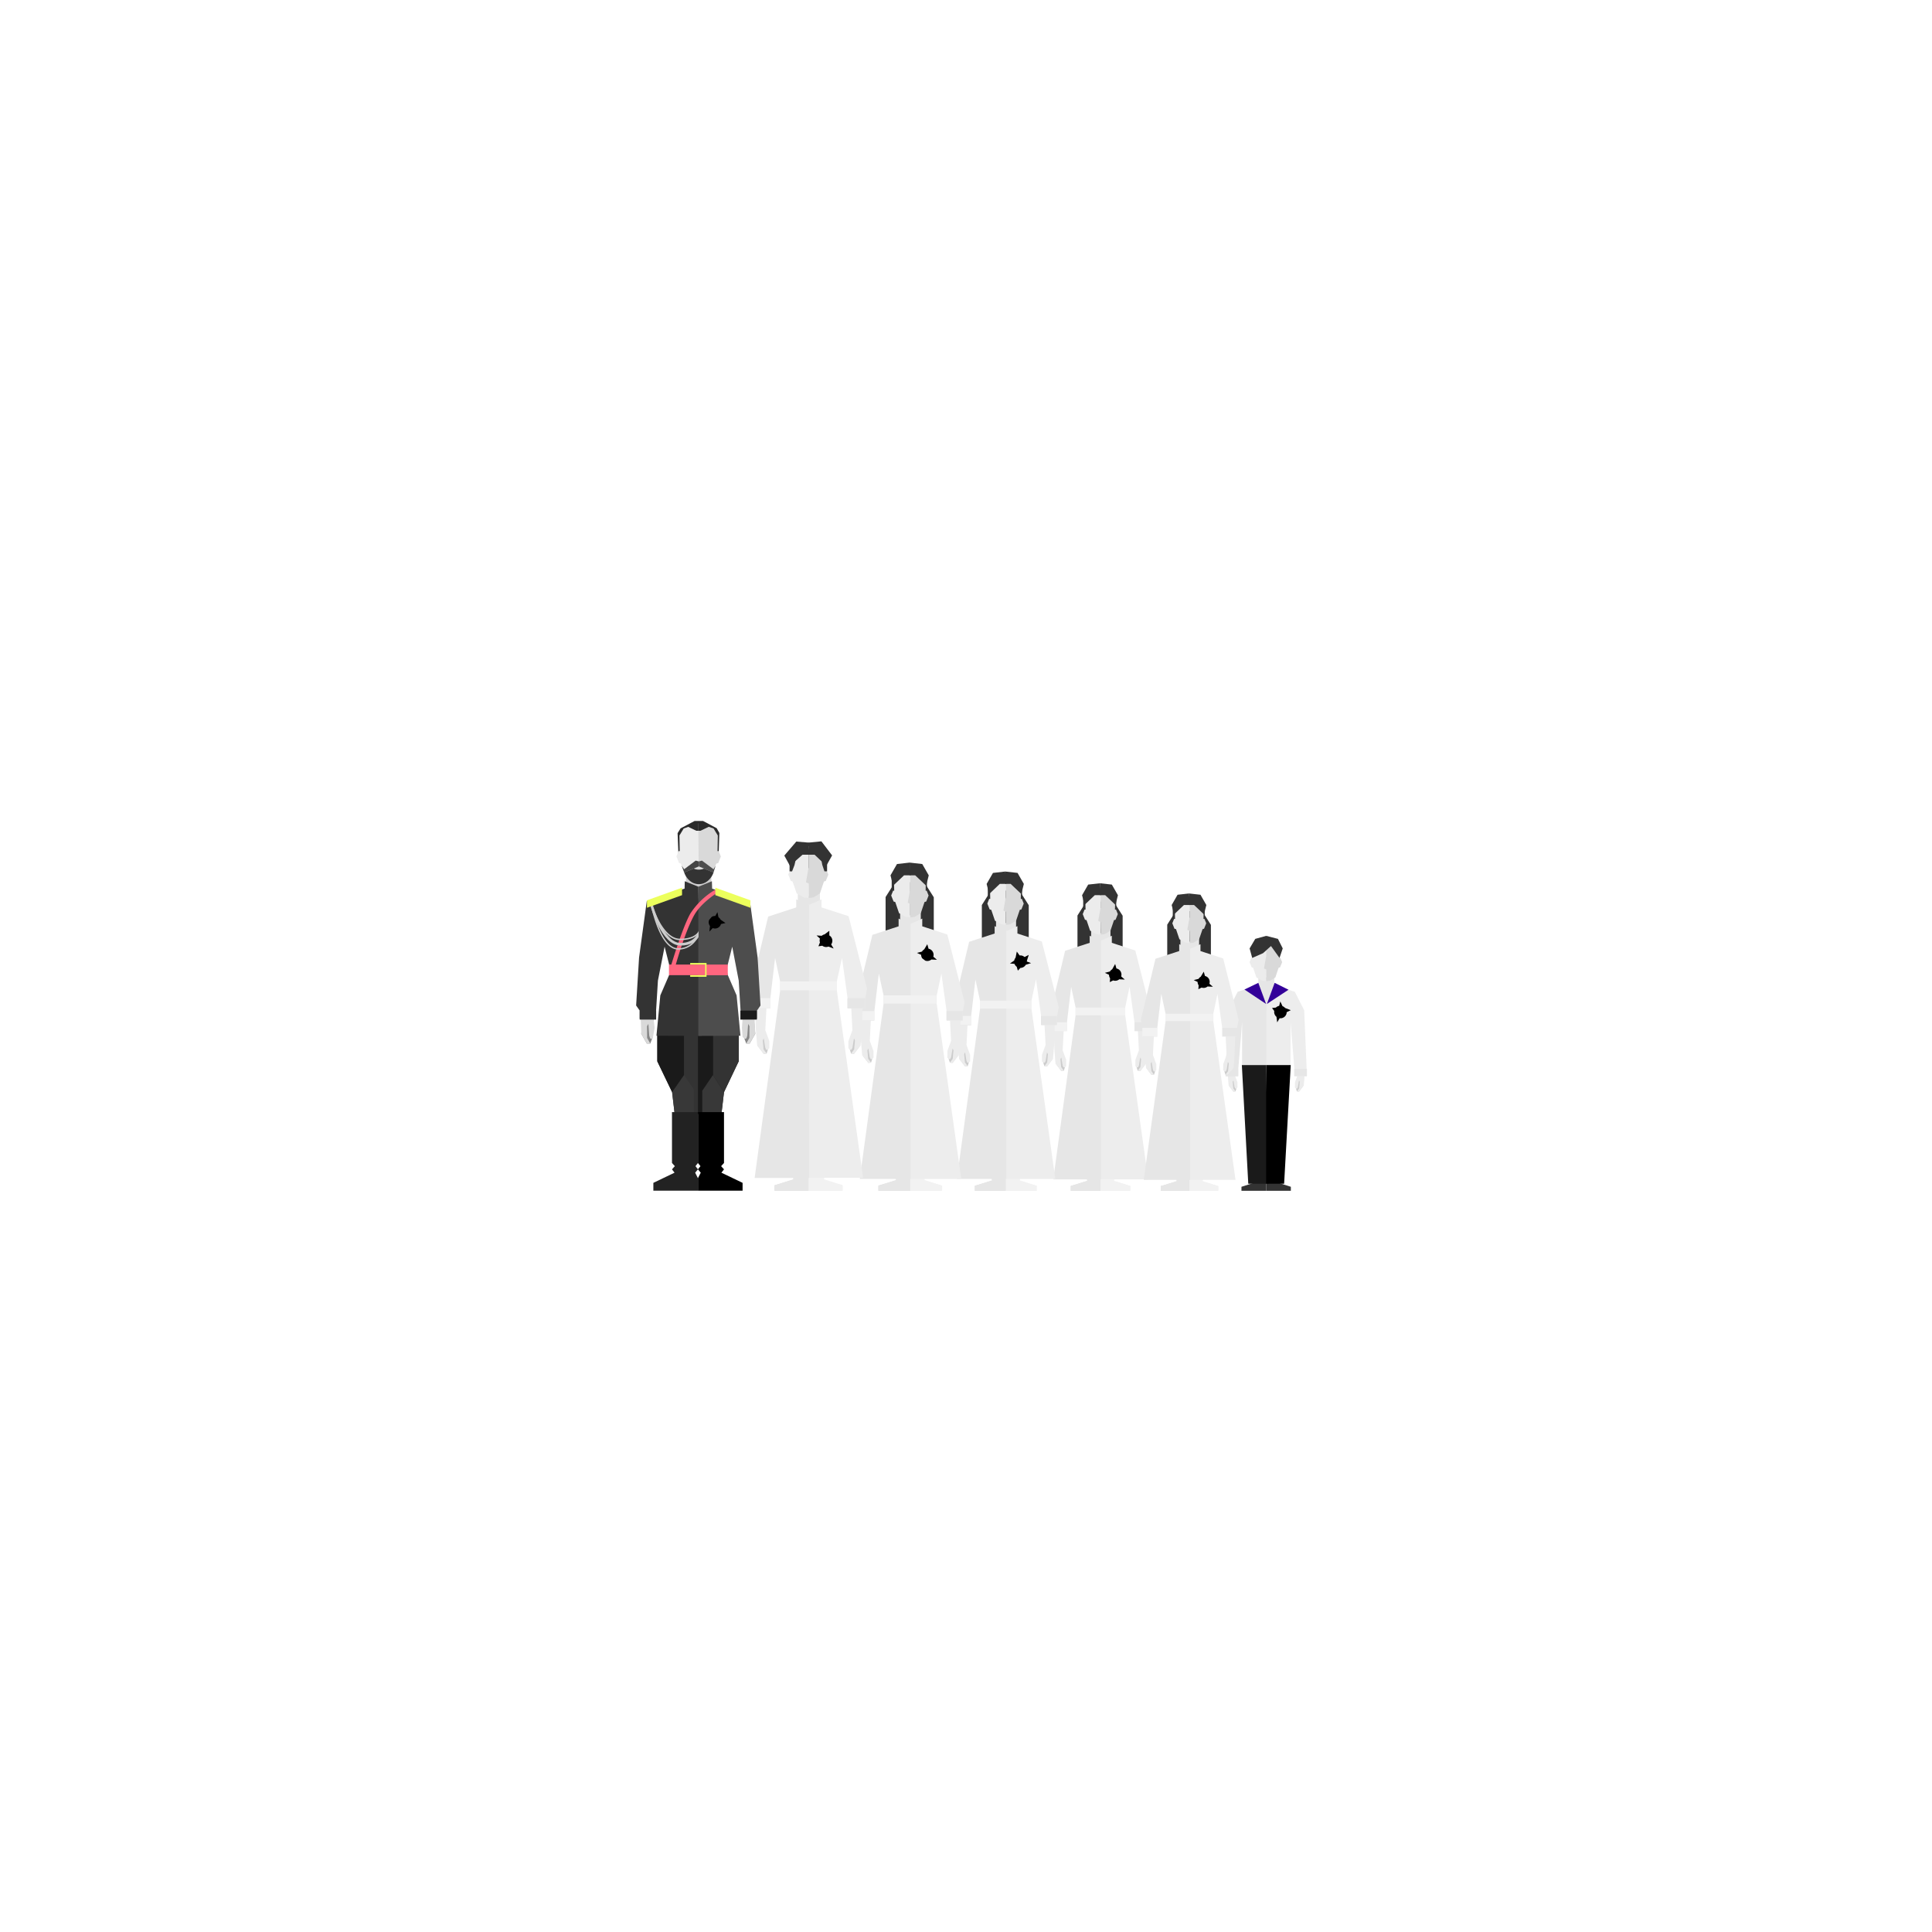 <svg id="Layer_1" data-name="Layer 1" xmlns="http://www.w3.org/2000/svg" viewBox="0 0 500 500"><defs><style>.cls-1{fill:#ccc;}.cls-2{fill:#ececec;}.cls-3{fill:#333;}.cls-4{fill:#e6e6e6;}.cls-5{fill:#d9d9d9;}.cls-6{fill:#ededed;}.cls-7{fill:#309;}.cls-8{fill:#1a1a1a;}.cls-9{fill:#f2f2f2;}.cls-10{fill:#2b2b2b;}.cls-11{fill:#868686;}.cls-12{fill:#383838;}.cls-13{fill:#cecdce;}.cls-14{fill:#4d4d4d;}.cls-15{fill:#ff667f;}.cls-16{fill:#ecff5c;}.cls-17{fill:#222;}.cls-18{fill:#444;}.cls-19{fill:none;}</style></defs><title>icon-15Artboard 7</title><polygon class="cls-1" points="336.15 278.57 335.4 280.36 335.36 281.58 335.64 282.45 336.19 282.49 337.2 281.14 337.15 278.77 336.15 278.57"/><polygon class="cls-2" points="335.64 282.45 336.21 281.67 336.37 279.97 336.18 279.61 335.9 281.31 335.74 281.69 335.49 281.76 335.13 281.45 335.14 280.1 335.88 278.07 335.66 273.69 337.8 273.68 337.65 278.07 337.41 280.98 336.19 282.49 335.64 282.45"/><polygon class="cls-3" points="324.8 306.02 324.57 304.83 327.69 304.83 327.69 306.76 327.69 308.17 321.29 308.17 321.29 307.14 324.8 306.02"/><polygon class="cls-3" points="330.56 306.02 330.79 304.83 327.69 304.83 327.69 306.76 327.69 308.17 334.07 308.17 334.07 307.14 330.56 306.02"/><polygon class="cls-4" points="329.8 255.81 329.8 251.85 327.88 253.06 325.65 251.44 325.65 255.31 327.64 261.8 329.8 255.81"/><polygon class="cls-2" points="327.69 253.93 326.66 253.8 325.16 252.96 324.31 250.45 323.93 250.35 323.39 249 323.83 247.91 324.07 247.91 324.01 245.19 325.4 243.45 327.69 243.02 327.69 253.93"/><polygon class="cls-5" points="327.7 253.93 328.7 253.8 330.06 252.96 330.9 250.45 331.28 250.35 331.82 249 331.38 247.91 331.14 247.91 331.2 245.19 329.81 243.45 327.67 243.02 327.67 247.49 327.12 250.62 327.67 250.89 327.7 253.93"/><path class="cls-6" d="M327.68,259.82c1.3-.49,2.42-4.78,2.42-4.78l5,1.64,2.42,4.77.65,15.39v1.69H335v-1.78l-1-12.24v11.14h-6.32c0-5.57,0-14.17,0-15.81"/><rect class="cls-4" x="334.94" y="276.61" width="3.29" height="1.89"/><polygon class="cls-1" points="319.23 278.57 319.99 280.36 320.03 281.58 319.75 282.45 319.2 282.49 318.19 281.14 318.24 278.77 319.23 278.57"/><polygon class="cls-2" points="319.75 282.45 319.18 281.67 319.02 279.97 319.21 279.61 319.49 281.31 319.65 281.69 319.9 281.76 320.26 281.45 320.25 280.1 319.5 278.07 319.73 273.69 317.59 273.68 317.74 278.07 317.97 280.98 319.2 282.49 319.75 282.45"/><path class="cls-4" d="M327.71,259.82c-1.3-.49-2.41-4.78-2.41-4.78l-5,1.64-2.42,4.77-.66,15.39v1.69h3.24v-1.78l1-12.24v11.14h6.32c0-5.57,0-14.17,0-15.81"/><rect class="cls-4" x="317.16" y="276.61" width="3.29" height="1.89"/><polygon class="cls-3" points="331.14 247.91 328.93 244.83 327.69 244.83 327.69 242.2 330.73 242.98 331.97 245.45 331.14 247.91"/><polygon class="cls-3" points="324.07 247.91 326.88 246.68 328.93 244.83 327.69 242.2 324.86 242.98 323.4 245.45 324.07 247.91"/><polygon class="cls-7" points="327.66 259.82 322.06 256.09 325.65 254.36 327.66 259.82"/><polygon class="cls-7" points="327.87 259.82 333.47 256.14 329.88 254.36 327.87 259.82"/><polygon class="cls-8" points="327.66 275.64 328.27 306.35 323.05 306.35 321.39 275.64 327.66 275.64"/><polygon points="327.68 275.64 327.68 306.35 332.33 306.35 334.04 275.64 327.68 275.64"/><polygon class="cls-3" points="280.92 233.67 278.85 236.93 278.85 246.12 290.54 246.12 290.54 236.99 288.02 233.03 280.92 233.67"/><rect class="cls-3" x="288.3" y="232.47" width="0.58" height="2.98"/><rect class="cls-3" x="280.33" y="232.47" width="0.57" height="2.98"/><polygon class="cls-1" points="295.06 272.43 294.15 274.58 294.11 276.05 294.44 277.1 295.11 277.16 296.32 275.53 296.26 272.66 295.06 272.43"/><polygon class="cls-2" points="294.44 277.1 295.13 276.16 295.31 274.11 295.09 273.68 294.76 275.73 294.56 276.19 294.26 276.27 293.83 275.9 293.84 274.27 294.74 271.82 294.46 266.53 297.05 266.52 296.87 271.82 296.58 275.32 295.11 277.15 294.44 277.1"/><polygon class="cls-5" points="281.65 305.57 280.53 295.54 280.74 294.39 284.83 294.39 284.83 295.72 284.83 306.46 284.83 308.17 277.12 308.17 277.12 306.93 281.65 305.57"/><polygon class="cls-2" points="287.95 305.62 289.13 295.54 288.92 294.39 284.83 294.39 284.83 295.72 284.83 306.46 284.83 308.17 292.46 308.17 292.46 306.93 287.95 305.62"/><polygon class="cls-4" points="281.35 305.57 281.08 304.14 284.83 304.14 284.83 306.46 284.83 308.17 277.12 308.17 277.12 306.93 281.35 305.57"/><polygon class="cls-9" points="288.31 305.57 288.59 304.14 284.83 304.14 284.83 306.46 284.83 308.17 292.55 308.17 292.55 306.93 288.31 305.57"/><polygon class="cls-4" points="287.39 243.6 287.39 240.15 285.07 241.61 282.38 239.65 282.38 244.32 284.77 245.43 287.39 243.6"/><polygon class="cls-2" points="284.83 241.88 283.72 241.74 282.11 240.84 281.2 238.14 280.79 238.02 280.21 236.57 280.68 235.4 280.94 235.4 280.87 232.47 282.38 230.6 284.83 230.13 284.83 241.88"/><polygon class="cls-5" points="284.85 241.88 285.92 241.74 287.39 240.84 288.3 238.14 288.71 238.02 289.29 236.57 288.82 235.4 288.55 235.4 288.62 232.47 287.12 230.6 284.82 230.13 284.82 234.95 284.22 238.31 284.82 238.61 284.85 241.88"/><path class="cls-6" d="M284.83,243.44c1.57-.59,2.91-1.27,2.91-1.27V244l6.08,2L298,262.41l-.47,2.43v2h-3.91v-2.15l-1.29-9.31-1.13,5.36v2l5.95,42.49H284.83c-.62-52.68-.37-59.94,0-61.82"/><rect class="cls-4" x="293.6" y="264.57" width="3.97" height="2.28"/><polygon class="cls-1" points="274.7 272.43 275.6 274.58 275.65 276.05 275.32 277.1 274.65 277.16 273.44 275.53 273.49 272.66 274.7 272.43"/><polygon class="cls-2" points="275.32 277.1 274.63 276.16 274.44 274.11 274.67 273.68 275 275.73 275.2 276.19 275.49 276.27 275.93 275.9 275.92 274.27 275.02 271.82 275.29 266.53 272.71 266.52 272.89 271.82 273.17 275.32 274.65 277.15 275.32 277.1"/><path class="cls-4" d="M284.92,243.44c-1.57-.59-2.91-1.27-2.91-1.27V244l-6.36,2.07-3.91,16.34.47,2.43v2h3.91v-2.15l1.09-9.31,1.15,5.36v2l-5.77,42.49h12.33c0-52.09,0-59.41,0-61.82"/><rect class="cls-9" x="272.19" y="264.57" width="3.98" height="2.28"/><rect class="cls-9" x="278.37" y="260.78" width="12.84" height="1.98"/><polygon class="cls-3" points="288.69 234.19 286.03 231.67 284.69 231.67 284.68 228.59 287.74 228.93 289.32 231.68 288.69 234.19"/><polygon class="cls-3" points="280.67 234.19 283.33 231.67 284.94 231.67 284.68 228.59 281.62 228.93 280.04 231.68 280.67 234.19"/><polygon class="cls-3" points="256.25 230.83 254.1 234.22 254.1 243.76 266.24 243.76 266.24 234.27 263.63 230.17 256.25 230.83"/><rect class="cls-3" x="263.92" y="229.59" width="0.59" height="3.09"/><rect class="cls-3" x="255.64" y="229.59" width="0.6" height="3.09"/><polygon class="cls-1" points="270.93 271.06 269.99 273.3 269.94 274.83 270.29 275.92 270.98 275.98 272.24 274.28 272.18 271.3 270.93 271.06"/><polygon class="cls-2" points="270.29 275.92 271.01 274.94 271.2 272.81 270.96 272.37 270.62 274.49 270.41 274.98 270.1 275.06 269.65 274.67 269.66 272.98 270.6 270.43 270.31 264.94 273 264.93 272.81 270.43 272.51 274.07 270.98 275.98 270.29 275.92"/><polygon class="cls-5" points="257.01 305.48 255.84 295.06 256.07 293.87 260.31 293.87 260.31 295.25 260.31 306.4 260.31 308.17 252.3 308.17 252.3 306.88 257.01 305.48"/><polygon class="cls-2" points="263.55 305.52 264.78 295.06 264.56 293.87 260.31 293.87 260.31 295.25 260.31 306.4 260.31 308.17 268.24 308.17 268.24 306.88 263.55 305.52"/><polygon class="cls-4" points="256.7 305.48 256.41 303.98 260.31 303.98 260.31 306.4 260.31 308.17 252.3 308.17 252.3 306.88 256.7 305.48"/><polygon class="cls-9" points="263.93 305.48 264.21 303.98 260.31 303.98 260.31 306.4 260.31 308.17 268.33 308.17 268.33 306.88 263.93 305.48"/><polygon class="cls-4" points="262.96 241.14 262.96 237.56 260.56 239.07 257.77 237.04 257.77 241.89 260.25 243.04 262.96 241.14"/><polygon class="cls-2" points="260.31 239.35 259.16 239.21 257.49 238.27 256.54 235.47 256.12 235.35 255.52 233.84 256 232.62 256.27 232.62 256.21 229.59 257.77 227.64 260.31 227.16 260.31 239.35"/><polygon class="cls-5" points="260.33 239.35 261.44 239.21 262.97 238.27 263.92 235.47 264.34 235.35 264.94 233.84 264.45 232.62 264.18 232.62 264.25 229.59 262.69 227.64 260.3 227.16 260.3 232.15 259.68 235.65 260.31 235.96 260.33 239.35"/><path class="cls-6" d="M260.31,241c1.63-.62,3-1.32,3-1.32v1.91l6.31,2.06L274,260.67l-.48,2.53v2.12h-4.06v-2.23l-1.34-9.66L266.94,259V261l6.17,44.11h-12.8c-.65-54.69-.38-62.23,0-64.17"/><rect class="cls-4" x="269.41" y="262.91" width="4.12" height="2.36"/><polygon class="cls-1" points="249.79 271.06 250.73 273.3 250.78 274.83 250.44 275.92 249.75 275.98 248.48 274.28 248.54 271.3 249.79 271.06"/><polygon class="cls-2" points="250.44 275.92 249.72 274.94 249.53 272.81 249.76 272.37 250.11 274.49 250.31 274.98 250.62 275.06 251.07 274.67 251.06 272.98 250.13 270.43 250.41 264.94 247.73 264.93 247.92 270.43 248.21 274.07 249.75 275.98 250.44 275.92"/><path class="cls-4" d="M260.41,241c-1.63-.62-3-1.32-3-1.32v1.91l-6.6,2.15-4.05,17,.49,2.53v2.12h4.06v-2.23l1.13-9.66,1.2,5.56V261l-6,44.11h12.8c0-54.08,0-61.67,0-64.17"/><rect class="cls-9" x="247.19" y="262.91" width="4.13" height="2.36"/><rect class="cls-9" x="253.61" y="258.98" width="13.33" height="2.06"/><polygon class="cls-3" points="264.32 231.37 261.56 228.75 260.17 228.75 260.15 225.55 263.34 225.91 264.97 228.76 264.32 231.37"/><polygon class="cls-3" points="256 231.37 258.75 228.75 260.43 228.75 260.15 225.55 256.98 225.91 255.34 228.76 256 231.37"/><polygon class="cls-3" points="231.4 228.67 229.19 232.15 229.19 241.95 241.66 241.95 241.66 232.21 238.98 227.99 231.4 228.67"/><rect class="cls-3" x="239.28" y="227.39" width="0.61" height="3.18"/><rect class="cls-3" x="230.77" y="227.39" width="0.61" height="3.18"/><polygon class="cls-1" points="246.48 270.03 245.52 272.33 245.47 273.9 245.83 275.01 246.53 275.07 247.83 273.34 247.77 270.27 246.48 270.03"/><polygon class="cls-2" points="245.83 275.01 246.56 274.01 246.76 271.82 246.52 271.37 246.16 273.55 245.95 274.05 245.63 274.13 245.17 273.73 245.18 272 246.14 269.38 245.85 263.73 248.61 263.72 248.42 269.38 248.12 273.12 246.53 275.07 245.83 275.01"/><polygon class="cls-5" points="232.18 305.4 230.98 294.69 231.21 293.47 235.57 293.47 235.57 294.88 235.57 306.35 235.57 308.17 227.34 308.17 227.34 306.84 232.18 305.4"/><polygon class="cls-2" points="238.89 305.44 240.16 294.69 239.94 293.47 235.57 293.47 235.57 294.88 235.57 306.35 235.57 308.17 243.72 308.17 243.72 306.84 238.89 305.44"/><polygon class="cls-4" points="231.86 305.4 231.56 303.87 235.57 303.87 235.57 306.35 235.57 308.17 227.34 308.17 227.34 306.84 231.86 305.4"/><polygon class="cls-9" points="239.28 305.4 239.58 303.87 235.57 303.87 235.57 306.35 235.57 308.17 243.81 308.17 243.81 306.84 239.28 305.4"/><polygon class="cls-4" points="238.3 239.27 238.3 235.58 235.83 237.14 232.95 235.05 232.95 240.04 235.51 241.22 238.3 239.27"/><polygon class="cls-2" points="235.57 237.43 234.39 237.28 232.67 236.32 231.69 233.44 231.26 233.31 230.64 231.76 231.14 230.51 231.42 230.51 231.35 227.39 232.95 225.39 235.57 224.89 235.57 237.43"/><polygon class="cls-5" points="235.58 237.43 236.74 237.28 238.3 236.32 239.27 233.44 239.71 233.31 240.32 231.76 239.82 230.51 239.55 230.51 239.62 227.39 238.02 225.39 235.56 224.89 235.56 230.03 234.92 233.62 235.56 233.94 235.58 237.43"/><path class="cls-6" d="M235.57,239.09c1.67-.64,3.11-1.36,3.11-1.36v2l6.49,2.12,4.46,17.53-.5,2.6v2.18H245v-2.3l-1.37-9.93-1.21,5.72v2.11l6.35,45.34H235.57c-.67-56.22-.39-64,0-66"/><rect class="cls-4" x="244.93" y="261.65" width="4.23" height="2.43"/><polygon class="cls-1" points="224.75 270.03 225.72 272.33 225.78 273.9 225.42 275.01 224.71 275.07 223.41 273.34 223.47 270.27 224.75 270.03"/><polygon class="cls-2" points="225.42 275.01 224.68 274.01 224.48 271.82 224.73 271.37 225.08 273.55 225.29 274.05 225.61 274.13 226.07 273.73 226.06 272 225.1 269.38 225.39 263.73 222.63 263.72 222.82 269.38 223.13 273.12 224.71 275.07 225.42 275.01"/><path class="cls-4" d="M235.67,239.09c-1.67-.64-3.11-1.36-3.11-1.36v2l-6.79,2.21-4.17,17.44.5,2.6v2.18h4.17v-2.3l1.17-9.93,1.23,5.72v2.11l-6.16,45.34h13.16c0-55.59,0-63.39,0-66"/><rect class="cls-9" x="222.08" y="261.65" width="4.24" height="2.43"/><rect class="cls-9" x="228.67" y="257.6" width="13.71" height="2.11"/><polygon class="cls-3" points="239.69 229.22 236.85 226.53 235.42 226.53 235.41 223.24 238.68 223.61 240.36 226.54 239.69 229.22"/><polygon class="cls-3" points="231.13 229.22 233.97 226.53 235.69 226.53 235.41 223.24 232.14 223.61 230.46 226.54 231.13 229.22"/><polygon class="cls-3" points="205.1 226.63 204.12 222.96 205.45 219.91 209.27 218.06 212.88 219.91 213.84 224.07 212.96 226.63 205.1 226.63"/><polygon class="cls-1" points="220.97 267.32 219.94 269.78 219.88 271.46 220.26 272.66 221.02 272.73 222.41 270.86 222.35 267.58 220.97 267.32"/><polygon class="cls-2" points="220.26 272.66 221.05 271.59 221.26 269.24 221 268.75 220.63 271.09 220.4 271.62 220.06 271.71 219.56 271.29 219.57 269.43 220.6 266.62 220.29 260.58 223.24 260.56 223.04 266.62 222.71 270.63 221.02 272.73 220.26 272.66"/><polygon class="cls-5" points="205.65 305.2 204.36 293.74 204.6 292.42 209.28 292.42 209.28 293.94 209.28 306.22 209.28 308.17 200.46 308.17 200.46 306.75 205.65 305.2"/><polygon class="cls-2" points="212.84 305.25 214.2 293.74 213.95 292.42 209.28 292.42 209.28 293.94 209.28 306.22 209.28 308.17 218 308.17 218 306.75 212.84 305.25"/><polygon class="cls-4" points="205.31 305.2 204.99 303.56 209.28 303.56 209.28 306.22 209.28 308.17 200.46 308.17 200.46 306.75 205.31 305.2"/><polygon class="cls-9" points="213.25 305.2 213.57 303.56 209.28 303.56 209.28 306.22 209.28 308.17 218.1 308.17 218.1 306.75 213.25 305.2"/><polygon class="cls-4" points="212.2 234.38 212.2 230.43 209.56 232.09 206.48 229.86 206.48 235.2 209.21 236.46 212.2 234.38"/><polygon class="cls-2" points="209.28 232.41 208.01 232.25 206.17 231.21 205.12 228.13 204.66 227.99 204 226.34 204.53 225 204.83 225 204.76 221.65 206.47 219.51 209.28 218.98 209.28 232.41"/><polygon class="cls-5" points="209.3 232.41 210.53 232.25 212.2 231.21 213.24 228.13 213.71 227.99 214.37 226.34 213.83 225 213.53 225 213.61 221.65 211.9 219.51 209.26 218.98 209.26 224.48 208.59 228.33 209.27 228.67 209.3 232.41"/><path class="cls-6" d="M209.28,234.19c1.79-.68,3.33-1.45,3.33-1.45v2.1l7,2.26,4.78,18.77-.54,2.78V261h-4.47v-2.46l-1.47-10.64L216.57,254v2.27l6.8,48.56H209.28c-.71-60.21-.42-68.51,0-70.65"/><rect class="cls-4" x="219.3" y="258.34" width="4.54" height="2.6"/><polygon class="cls-1" points="197.7 267.32 198.73 269.78 198.79 271.46 198.41 272.66 197.65 272.73 196.26 270.86 196.32 267.58 197.7 267.32"/><polygon class="cls-2" points="198.41 272.66 197.61 271.59 197.41 269.24 197.66 268.75 198.04 271.09 198.27 271.62 198.61 271.71 199.1 271.29 199.1 269.43 198.06 266.62 198.38 260.58 195.42 260.56 195.63 266.62 195.96 270.63 197.65 272.73 198.41 272.66"/><path class="cls-4" d="M209.39,234.19c-1.8-.68-3.33-1.45-3.33-1.45v2.1l-7.26,2.37-4.47,18.67.54,2.78V261h4.47v-2.46l1.25-10.64,1.31,6.12v2.27l-6.6,48.56h14.1c-.05-59.54,0-67.9,0-70.65"/><rect class="cls-9" x="194.83" y="258.34" width="4.55" height="2.6"/><rect class="cls-9" x="201.89" y="254.01" width="14.68" height="2.27"/><polygon class="cls-10" points="185.97 221.65 175.6 221.65 175.36 215.62 176.13 214.38 179.77 212.46 181.94 212.46 185.48 214.34 186.17 215.57 185.97 221.65"/><polygon class="cls-11" points="169.24 263.65 168.95 266.42 168.86 268.57 168.29 270.07 167.4 270.07 165.96 267.54 166.35 263.65 169.24 263.65"/><polygon class="cls-11" points="192.18 263.16 192.47 266.42 192.56 268.57 193.13 270.07 194.02 270.07 195.46 267.54 195.07 263.35 192.18 263.16"/><polygon class="cls-5" points="193.13 270.07 193.94 268.61 193.96 265.59 193.62 264.99 193.4 268.02 193.18 268.72 192.8 268.88 192.18 268.38 192.01 266 192.18 263.65 195.29 263.65 195.46 267.54 194.02 270.07 193.13 270.07"/><polygon class="cls-8" points="186.73 266.92 191.19 267.79 191.19 274.63 187.37 282.64 186.73 288.09 179.74 288.33 179.74 267.56 179.74 266.92 186.73 266.92"/><polygon class="cls-12" points="181.74 282.29 181.74 288.29 186.73 288.09 187.37 282.64 184.5 278.23 181.74 282.29"/><polygon class="cls-3" points="184.55 278.31 184.55 266.92 191.19 266.92 191.19 274.63 187.37 282.64 184.55 278.31"/><polygon class="cls-3" points="174.58 266.92 170.11 267.79 170.11 274.63 173.94 282.64 174.58 288.09 180.63 288.33 180.63 267.56 180.63 266.92 174.58 266.92"/><polygon class="cls-12" points="173.94 282.64 174.58 288.09 179.56 288.29 179.56 281.94 177.01 278.23 173.94 282.64"/><polygon class="cls-8" points="177.01 278.23 177.01 266.92 170.33 266.92 170.11 267.52 170.11 274.71 173.94 282.64 177.01 278.23"/><polygon class="cls-13" points="184.09 230.15 184.09 226.1 181.1 227.53 177.54 225.24 177.54 230.72 180.75 232.01 184.09 230.15"/><path class="cls-3" d="M181.66,268.09s-.93-35-.93-38.62c-1.59-.6-3.51-1.41-3.51-1.41l-.05,1.91-9.78,3.22-2,14.61-.76,12.42.93,1.33v2.09h4l.24-2.2.47-7.66L172,245l1.52,6-.35,1.34-2.28,5.26-1,10.45Z"/><path class="cls-14" d="M180.73,268.09V229.47c1.59-.6,3.51-1.41,3.51-1.41l.06,1.91,9.77,3.22,2,14.61.75,12.42-.93,1.33v2.09h-4l-.24-2.2-.47-7.66L189.5,245,188,251l.35,1.34,2.28,5.26,1,10.45Z"/><path class="cls-15" d="M185.13,230.25a19.34,19.34,0,0,0-6.51,6.25c-2.23,4-5.29,14.51-5.29,14.51h1.18s2.48-9.28,5.1-14.08c1.91-3.5,6.55-6.23,6.55-6.23Z"/><polygon class="cls-2" points="180.81 227.85 179.52 227.69 176.51 224.32 176.22 223.49 175.74 223.35 175.06 221.65 175.61 220.27 175.91 220.27 175.84 216.22 176.94 214.41 180.79 213.04 180.81 227.85"/><polygon class="cls-5" points="180.83 227.85 182.1 227.69 184.09 226.46 185.4 223.49 185.88 223.35 186.55 221.65 186 220.27 185.7 220.27 185.77 216.22 184.67 214.41 180.78 213.04 180.8 219.71 180.81 224.01 178.85 224.79 180.83 227.85"/><polygon class="cls-15" points="173.13 249.62 188.35 249.62 188.35 252.39 173.13 252.37 173.13 249.62"/><polygon class="cls-5" points="168.29 270.07 167.47 268.61 167.45 265.59 167.8 264.99 168.02 268.02 168.24 268.72 168.62 268.88 168.93 268.74 168.99 268.41 169.41 266 169.15 263.71 165.82 263.65 165.96 267.54 167.4 270.07 168.29 270.07"/><polygon class="cls-16" points="185.13 231.67 194.2 234.93 194.2 233 185.13 229.74 185.13 231.67"/><rect class="cls-8" x="191.61" y="261.54" width="4.26" height="2.33"/><rect class="cls-3" x="165.55" y="261.54" width="4.26" height="2.33"/><polygon class="cls-16" points="178.62 249.22 178.62 249.63 182.49 249.63 182.49 252.38 178.62 252.38 178.62 252.79 182.85 252.79 182.85 249.22 178.62 249.22"/><polygon points="187.37 300.98 187.37 287.81 180.63 287.81 180.63 289.77 180.63 300.98 181.28 301.8 180.63 302.62 181.35 303.49 180.63 304.92 180.63 308.15 192.18 308.15 192.18 306.12 186.7 303.49 187.37 302.62 186.62 301.8 187.37 300.98"/><polygon class="cls-17" points="173.91 300.98 173.91 287.81 180.63 287.81 180.63 289.77 180.63 300.98 179.99 301.8 180.63 302.62 179.91 303.49 180.63 304.92 180.63 308.15 169.09 308.15 169.09 306.12 174.57 303.49 173.91 302.62 174.65 301.8 173.91 300.98"/><polygon class="cls-18" points="180.86 222.94 180.04 222.72 177.07 224.95 176.4 224.03 177.07 225.82 180.86 224.22 180.86 222.94"/><polygon class="cls-14" points="180.86 222.94 181.66 222.72 184.65 224.95 185.2 224.06 184.65 225.82 180.86 224.22 180.86 222.94"/><path class="cls-3" d="M182.2,224.79a3.45,3.45,0,0,1-2.68,0l-2.45,1a4.82,4.82,0,0,0,1.37,2.08,3.57,3.57,0,0,0,4.85,0,4.82,4.82,0,0,0,1.37-2.08Z"/><polygon class="cls-10" points="177.94 213.91 180.21 215 180.76 215 180.76 212.56 177.94 213.91"/><path class="cls-1" d="M176.13,244.71c-4.91,0-7.7-9.88-7.81-10.3l.65-.18c0,.1,2.77,9.81,7.17,9.81,3.94,0,4.62-3,4.63-3.14s0,.68,0,1.66c-.68,1.06-2,2.15-4.6,2.15"/><path class="cls-1" d="M175.54,245.76c-4.79,0-7-10.95-7.07-11.42l.33-.06c0,.11,2.21,11.14,6.74,11.14a5.38,5.38,0,0,0,5.19-4.07c0,.32,0,.52,0,.89a5.54,5.54,0,0,1-5.19,3.52"/><path class="cls-1" d="M176,243.32c-4.78,0-7.37-8.6-7.48-9l.32-.1c0,.09,2.63,8.72,7.16,8.72,3.22,0,4.38-1.21,4.77-1.91a4.85,4.85,0,0,0,0,.61c-.62.76-1.95,1.65-4.77,1.65"/><polygon class="cls-10" points="183.56 213.91 181.28 215 180.73 215 180.73 212.56 183.56 213.91"/><polygon class="cls-16" points="176.51 231.67 167.43 234.93 167.43 233 176.51 229.74 176.51 231.67"/><polygon class="cls-3" points="204.43 224.07 207.69 221.2 209.47 221.2 209.27 218.06 206.08 217.8 202.98 221.42 204.43 224.07"/><polygon class="cls-3" points="213.84 224.07 210.82 221.2 209.29 221.2 209.29 218.06 212.58 217.74 215.35 221.38 213.84 224.07"/><polygon class="cls-3" points="204.99 225.51 204.99 223.24 204.34 223.77 204.34 225.51 204.99 225.51"/><rect class="cls-3" x="213.4" y="223.24" width="0.65" height="2.26"/><polygon class="cls-3" points="204.99 225.51 205.61 223.89 206.23 221.2 204.66 223.36 204.66 224.99 204.99 225.51"/><polygon class="cls-3" points="213.37 225.51 212.8 223.81 212.32 221.2 213.7 223.36 213.7 224.99 213.37 225.51"/><path d="M332.58,260.86a1.61,1.61,0,0,0-.67-.47l-.57-1.22-.29,1.15a1.62,1.62,0,0,0-.85.44l-1,.11.58.77a1.61,1.61,0,0,0,.57,1.51l.19,1.43.63-1.07a1.61,1.61,0,0,0,1.8-1.3,1.27,1.27,0,0,0,0-.24l1.08-.54Z"/><path d="M287.83,250.86a1.59,1.59,0,0,0-.59.57l-1.3.34,1.07.49a1.61,1.61,0,0,0,.28.91l-.08,1,.87-.44a1.61,1.61,0,0,0,1.58-.29l1.44.07-.94-.81a1.62,1.62,0,0,0-1-2l-.23-.06-.33-1.16Z"/><polygon class="cls-3" points="304.08 236.14 302.08 239.3 302.08 248.18 313.38 248.18 313.38 239.35 310.95 235.53 304.08 236.14"/><rect class="cls-3" x="311.22" y="234.99" width="0.56" height="2.88"/><rect class="cls-3" x="303.51" y="234.99" width="0.56" height="2.88"/><polygon class="cls-1" points="317.75 273.61 316.88 275.7 316.83 277.12 317.15 278.13 317.79 278.19 318.97 276.61 318.91 273.84 317.75 273.61"/><polygon class="cls-2" points="317.15 278.13 317.82 277.22 318 275.24 317.78 274.82 317.46 276.8 317.27 277.25 316.98 277.33 316.56 276.97 316.57 275.4 317.44 273.02 317.18 267.91 319.67 267.9 319.5 273.02 319.23 276.42 317.79 278.19 317.15 278.13"/><polygon class="cls-5" points="304.79 305.66 303.7 295.96 303.91 294.85 307.86 294.85 307.86 296.13 307.86 306.52 307.86 308.17 300.4 308.17 300.4 306.97 304.79 305.66"/><polygon class="cls-2" points="310.87 305.7 312.02 295.96 311.82 294.85 307.86 294.85 307.86 296.13 307.86 306.52 307.86 308.17 315.24 308.17 315.24 306.97 310.87 305.7"/><polygon class="cls-4" points="304.5 305.66 304.23 304.27 307.86 304.27 307.86 306.52 307.86 308.17 300.4 308.17 300.4 306.97 304.5 305.66"/><polygon class="cls-9" points="311.23 305.66 311.5 304.27 307.86 304.27 307.86 306.52 307.86 308.17 315.32 308.17 315.32 306.97 311.23 305.66"/><polygon class="cls-4" points="310.33 245.75 310.33 242.41 308.1 243.82 305.49 241.93 305.49 246.44 307.81 247.51 310.33 245.75"/><polygon class="cls-2" points="307.86 244.08 306.79 243.95 305.23 243.07 304.35 240.46 303.95 240.35 303.4 238.95 303.85 237.81 304.1 237.81 304.04 234.98 305.49 233.17 307.86 232.72 307.86 244.08"/><polygon class="cls-5" points="307.88 244.08 308.92 243.95 310.33 243.07 311.22 240.46 311.61 240.35 312.17 238.95 311.71 237.81 311.46 237.81 311.53 234.98 310.08 233.17 307.85 232.72 307.85 237.38 307.27 240.63 307.86 240.92 307.88 244.08"/><path class="cls-6" d="M307.86,245.59c1.52-.58,2.82-1.23,2.82-1.23v1.77l5.88,1.92,4,15.88-.45,2.35v2h-3.78v-2.08l-1.25-9L314,262.36v1.92l5.75,41.07H307.86c-.6-50.93-.36-58,0-59.76"/><rect class="cls-4" x="316.34" y="266.02" width="3.84" height="2.2"/><polygon class="cls-1" points="298.06 273.61 298.94 275.7 298.99 277.12 298.66 278.13 298.02 278.19 296.85 276.61 296.9 273.84 298.06 273.61"/><polygon class="cls-2" points="298.66 278.13 297.99 277.22 297.82 275.24 298.04 274.82 298.36 276.8 298.55 277.25 298.83 277.33 299.25 276.97 299.25 275.4 298.38 273.02 298.64 267.91 296.14 267.9 296.31 273.02 296.59 276.42 298.02 278.19 298.66 278.13"/><path class="cls-4" d="M308,245.59c-1.52-.58-2.82-1.23-2.82-1.23v1.77l-6.15,2-3.78,15.8.45,2.35v2h3.78v-2.08l1.06-9,1.11,5.18v1.92L296,305.35H308c0-50.36,0-57.43,0-59.76"/><rect class="cls-9" x="295.64" y="266.02" width="3.85" height="2.2"/><rect class="cls-9" x="301.61" y="262.36" width="12.42" height="1.91"/><polygon class="cls-3" points="311.59 236.65 309.02 234.21 307.72 234.21 307.72 231.23 310.68 231.56 312.2 234.22 311.59 236.65"/><polygon class="cls-3" points="303.84 236.65 306.41 234.21 307.97 234.21 307.72 231.23 304.75 231.56 303.23 234.22 303.84 236.65"/><path d="M310.76,252.76a1.58,1.58,0,0,0-.56.56l-1.26.33,1,.47a1.55,1.55,0,0,0,.27.88l-.07,1,.84-.42a1.56,1.56,0,0,0,1.53-.28l1.39.07-.91-.78a1.56,1.56,0,0,0-.92-1.94,1.26,1.26,0,0,0-.22-.06l-.32-1.12Z"/><path d="M239.19,245.69a1.65,1.65,0,0,0-.58.58l-1.3.34,1.08.49a1.64,1.64,0,0,0,.28.91l.79.6a1.61,1.61,0,0,0,1.58-.29l1.44.07-.94-.8a1.62,1.62,0,0,0-1-2l-.23-.06-.33-1.16Z"/><path d="M186.48,238a1.63,1.63,0,0,0-.54-.62l-.27-1.32-.55,1a1.62,1.62,0,0,0-.93.23l-.65.76a1.61,1.61,0,0,0,.2,1.6l-.15,1.43.86-.89a1.62,1.62,0,0,0,2.06-.83c0-.07.05-.15.07-.22l1.17-.26Z"/><path d="M262.83,247.85a1.58,1.58,0,0,0-.35.74l-1.11.76,1.18.09a1.63,1.63,0,0,0,.58.76l.29,1,.66-.71a1.61,1.61,0,0,0,1.39-.81l1.37-.43-1.16-.43a1.62,1.62,0,0,0-1.58-1.56l-.24,0-.71-1Z"/><path d="M213.41,241.81a1.62,1.62,0,0,0-.74.37l-1.34-.08.87.8a1.62,1.62,0,0,0,0,1l-.39,1,1-.15a1.61,1.61,0,0,0,1.59.22l1.35.51-.65-1.06a1.61,1.61,0,0,0-.28-2.2,1.48,1.48,0,0,0-.19-.13l0-1.21Z"/><polygon points="264.72 247.91 266.24 247.12 265.48 249.52 264.72 247.91"/><ellipse class="cls-19" cx="250" cy="250" rx="112.5" ry="79.01"/></svg>